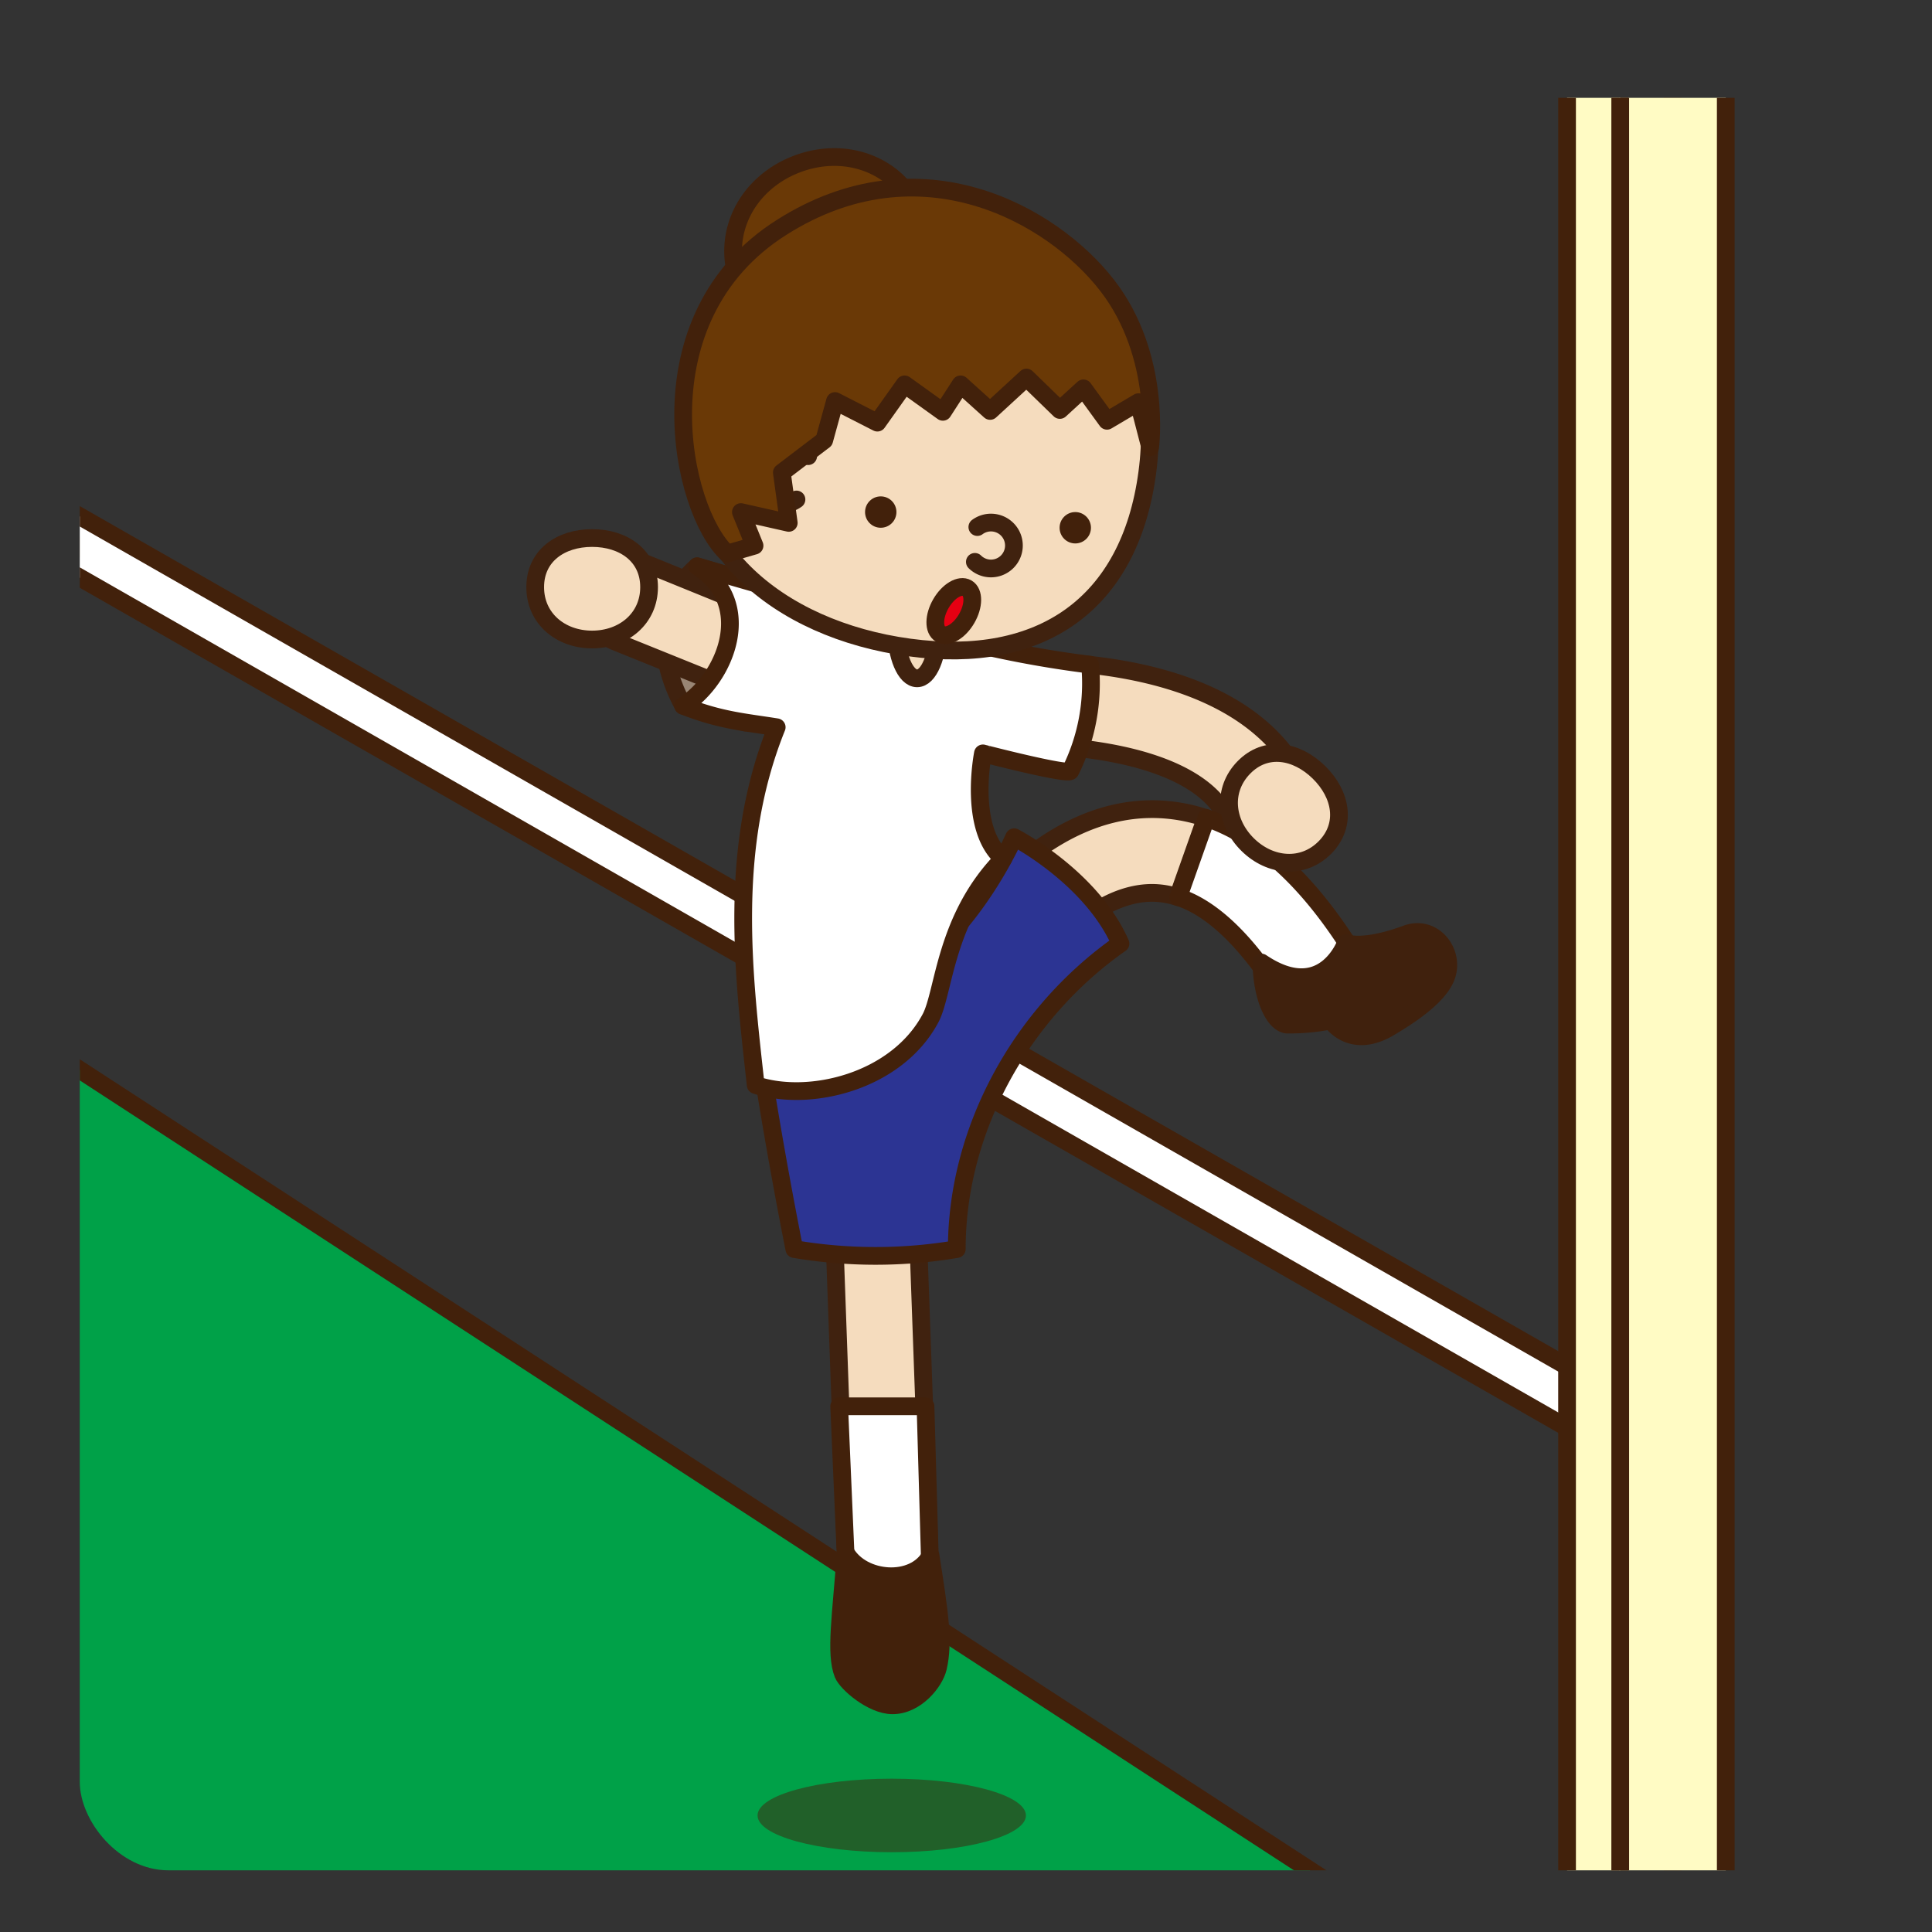 <svg id="レイヤー_1" data-name="レイヤー 1" xmlns="http://www.w3.org/2000/svg" xmlns:xlink="http://www.w3.org/1999/xlink" viewBox="0 0 218 218"><rect x="0" y="0" width="218" height="218" fill="#333333" stroke="none"/><defs><style>.cls-1{fill:none;}.cls-2{clip-path:url(#clip-path);}.cls-3{fill:#fff1e1;}.cls-4,.cls-6{fill:#fff;}.cls-10,.cls-4,.cls-9{stroke:#40220f;}.cls-10,.cls-11,.cls-12,.cls-13,.cls-14,.cls-16,.cls-19,.cls-4,.cls-6,.cls-7,.cls-8,.cls-9{stroke-linecap:round;stroke-linejoin:round;stroke-width:2px;}.cls-5{clip-path:url(#clip-path-2);}.cls-12,.cls-13,.cls-14,.cls-16,.cls-19,.cls-6,.cls-7,.cls-8{stroke:#42210b;}.cls-7{fill:#00a148;}.cls-8{fill:#fffbc4;}.cls-9{fill:#f5dcbe;}.cls-10{fill:#998675;}.cls-11{fill:#40210d;stroke:#40210d;}.cls-12{fill:#2c3493;}.cls-13,.cls-15,.cls-17{fill:#42210b;}.cls-14{fill:#e60012;}.cls-16{fill:#6a3906;}.cls-17{opacity:0.5;}.cls-18{clip-path:url(#clip-path-3);}.cls-19{fill:#fffef0;}</style><clipPath id="clip-path"><rect id="SVGID" class="cls-1" x="-229" y="9" width="200" height="200" rx="10"/></clipPath><clipPath id="clip-path-2"><rect id="SVGID-2" data-name="SVGID" class="cls-1" x="9" y="11.04" width="200" height="200" rx="10"/></clipPath><clipPath id="clip-path-3"><rect id="SVGID-3" data-name="SVGID" class="cls-1" x="248" y="9" width="200" height="200" rx="10"/></clipPath></defs><title>11-4-2 高跳びの着地</title><g class="cls-2"><polygon class="cls-3" points="-241.61 166.01 86.27 154.81 114.65 226.65 -248.96 201.35 -241.61 166.01"/><polygon class="cls-4" points="-72.77 211 -83.78 210.3 19.96 158.51 33.97 157.71 -72.77 211"/></g><g class="cls-5"><line class="cls-6" x1="-17.8" y1="46.38" x2="188.73" y2="164.44"/><path class="cls-6" d="M188.72,167.44a3,3,0,0,1-1.48-.39L-19.29,49a3,3,0,0,1-1.12-4.1,3,3,0,0,1,4.1-1.11L190.22,161.84a3,3,0,0,1-1.5,5.6Z"/><polygon class="cls-7" points="181.85 279.5 181.85 233.17 -17.8 103.28 -13.23 225.75 181.85 279.5"/><line class="cls-8" x1="188.73" y1="-11.15" x2="188.73" y2="279.5"/><rect class="cls-8" x="182.73" y="-11.15" width="12" height="290.65"/><rect class="cls-8" x="176.82" y="-11.15" width="6" height="290.65"/><path class="cls-9" d="M100.27,183.11a4.72,4.72,0,0,1-4.72-4.55l-1.77-49.2a4.72,4.72,0,0,1,9.44-.34l1.77,49.2a4.71,4.71,0,0,1-4.55,4.89Z"/><path class="cls-10" d="M85.14,65.8l-6.48-1.9c-4.77,4.19-4.47,10.42-1.57,15.74l7,1.89Z"/><path class="cls-9" d="M94.25,82.06a4.61,4.61,0,0,1-1.77-.35L69.42,72.4A4.72,4.72,0,0,1,73,63.64L96,73a4.73,4.73,0,0,1-1.77,9.11Z"/><path class="cls-9" d="M142.84,95.29a4.71,4.71,0,0,1-4.31-2.79c-3.6-8-20-8.71-25.5-8.31a4.72,4.72,0,1,1-.69-9.42c2.84-.21,27.89-1.57,34.81,13.86a4.72,4.72,0,0,1-2.38,6.24A4.57,4.57,0,0,1,142.84,95.29Z"/><path class="cls-9" d="M130.15,91.3H130c-12.46,0-20.92,12.58-21.28,13.12a4.73,4.73,0,1,0,7.89,5.21c.06-.09,6.07-8.88,13.39-8.88h.07a9.39,9.39,0,0,1,2.83.48l3.16-8.93A19.07,19.07,0,0,0,130.15,91.3Z"/><path class="cls-6" d="M144.18,111.79a4.73,4.73,0,1,0,8-5.1c-4.88-7.61-10.26-12.43-16.06-14.39l-3.16,8.93C136.67,102.43,140.45,106,144.18,111.79Z"/><path class="cls-11" d="M142.33,108.61c.06,3.82,1.35,6.79,2.86,7a23.9,23.9,0,0,0,5-.46s2.16,3.39,6.55.81c1.94-1.15,5.22-3.21,6.3-5.43,1.37-2.81-1.17-6.31-4.36-5.13-4.94,1.82-6.81,1-6.81,1S149.36,113.35,142.33,108.61Z"/><path class="cls-9" d="M73.24,66.25c0,3.55-2.88,5.91-6.43,5.91s-6.42-2.36-6.42-5.91,2.87-5.54,6.42-5.54S73.24,62.7,73.24,66.25Z"/><path class="cls-9" d="M149.53,95.6c-2.48,2.53-6.19,2.21-8.73-.28s-2.93-6.18-.45-8.72,5.94-1.94,8.47.54S152,93.06,149.53,95.6Z"/><path class="cls-12" d="M89.63,140.94a54.94,54.94,0,0,0,18.33,0c0-13.63,7.39-26.71,18.47-34.47-3.32-7.54-12-12-12-12s-4,9.13-10.91,14.3-19.72-3.49-18.06,8.12S89.63,140.94,89.63,140.94Z"/><path class="cls-6" d="M120.78,87A22.22,22.22,0,0,0,123,75a121.11,121.11,0,0,1-20-4.23S86.3,66.21,78.66,63.9c6.61,4.19,3.29,12.64-1.57,15.74,4.23,1.67,6.94,1.84,10.55,2.42-5.55,13.77-3.73,28-2.37,40.37,6,2,15.89-.33,19.73-7.54,1.56-2.93,1.59-11.3,8.2-18-4-3.33-2.29-11.88-2.29-11.88S120.45,87.48,120.78,87Z"/><ellipse class="cls-9" cx="103.48" cy="70.94" rx="2.37" ry="5.6"/><polygon class="cls-6" points="94.69 158.68 104.43 158.68 104.99 178.22 95.55 178.56 94.69 158.68"/><path class="cls-13" d="M95.43,175.2c1.89,3.25,7.7,3.71,9.57.33,1,6.41,1.53,9.74.83,12.67-.37,1.57-2.47,4.23-5.13,4.22-2.28,0-5.15-2.49-5.57-3.54C94.22,186.6,94.91,182.29,95.43,175.2Z"/><path class="cls-9" d="M129.45,53.37c-2,14.85-12,21.7-26.83,19.69S76,61.43,78,46.58c1.09-8,4.25-15.34,10.53-19.5,5.3-3.52,13.2-4.67,20-3.75C123.36,25.34,131.45,38.52,129.45,53.37Z"/><path class="cls-9" d="M89.87,56.36a3,3,0,0,1-2.54.45,3.69,3.69,0,0,1,2-7,3,3,0,0,1,1.86,1.66"/><path class="cls-9" d="M110.28,59.47A2.59,2.59,0,1,1,110,63.4"/><ellipse class="cls-14" cx="107.62" cy="68.95" rx="2.99" ry="1.68" transform="translate(-5.9 127.68) rotate(-60)"/><circle class="cls-15" cx="99.38" cy="57.78" r="1.77"/><circle class="cls-15" cx="121.33" cy="59.55" r="1.77"/><path class="cls-16" d="M103.69,24.18a10.87,10.87,0,0,1-20.26,7.87c-2.17-5.6.82-11.34,6.41-13.51S101.52,18.59,103.69,24.18Z"/><path class="cls-16" d="M82.06,62.46l3.08-.89L83.6,57.78,89,59l-.78-5.68L93,49.68l1.22-4.43L99,47.69l3.07-4.32,4.32,3.1,2-3.1,3.33,3,4.1-3.77,3.77,3.66,2.66-2.44,2.66,3.66,3.55-2.1,1.32,5.09s1.35-10.28-4.87-18.29-21.12-16.4-36.69-6.54C72,35.88,76.82,57.63,82.06,62.46Z"/><ellipse class="cls-17" cx="100.62" cy="204.85" rx="15.14" ry="4.15"/></g><g class="cls-18"><rect class="cls-19" x="205.9" y="-12.31" width="77.02" height="243.8"/></g></svg>